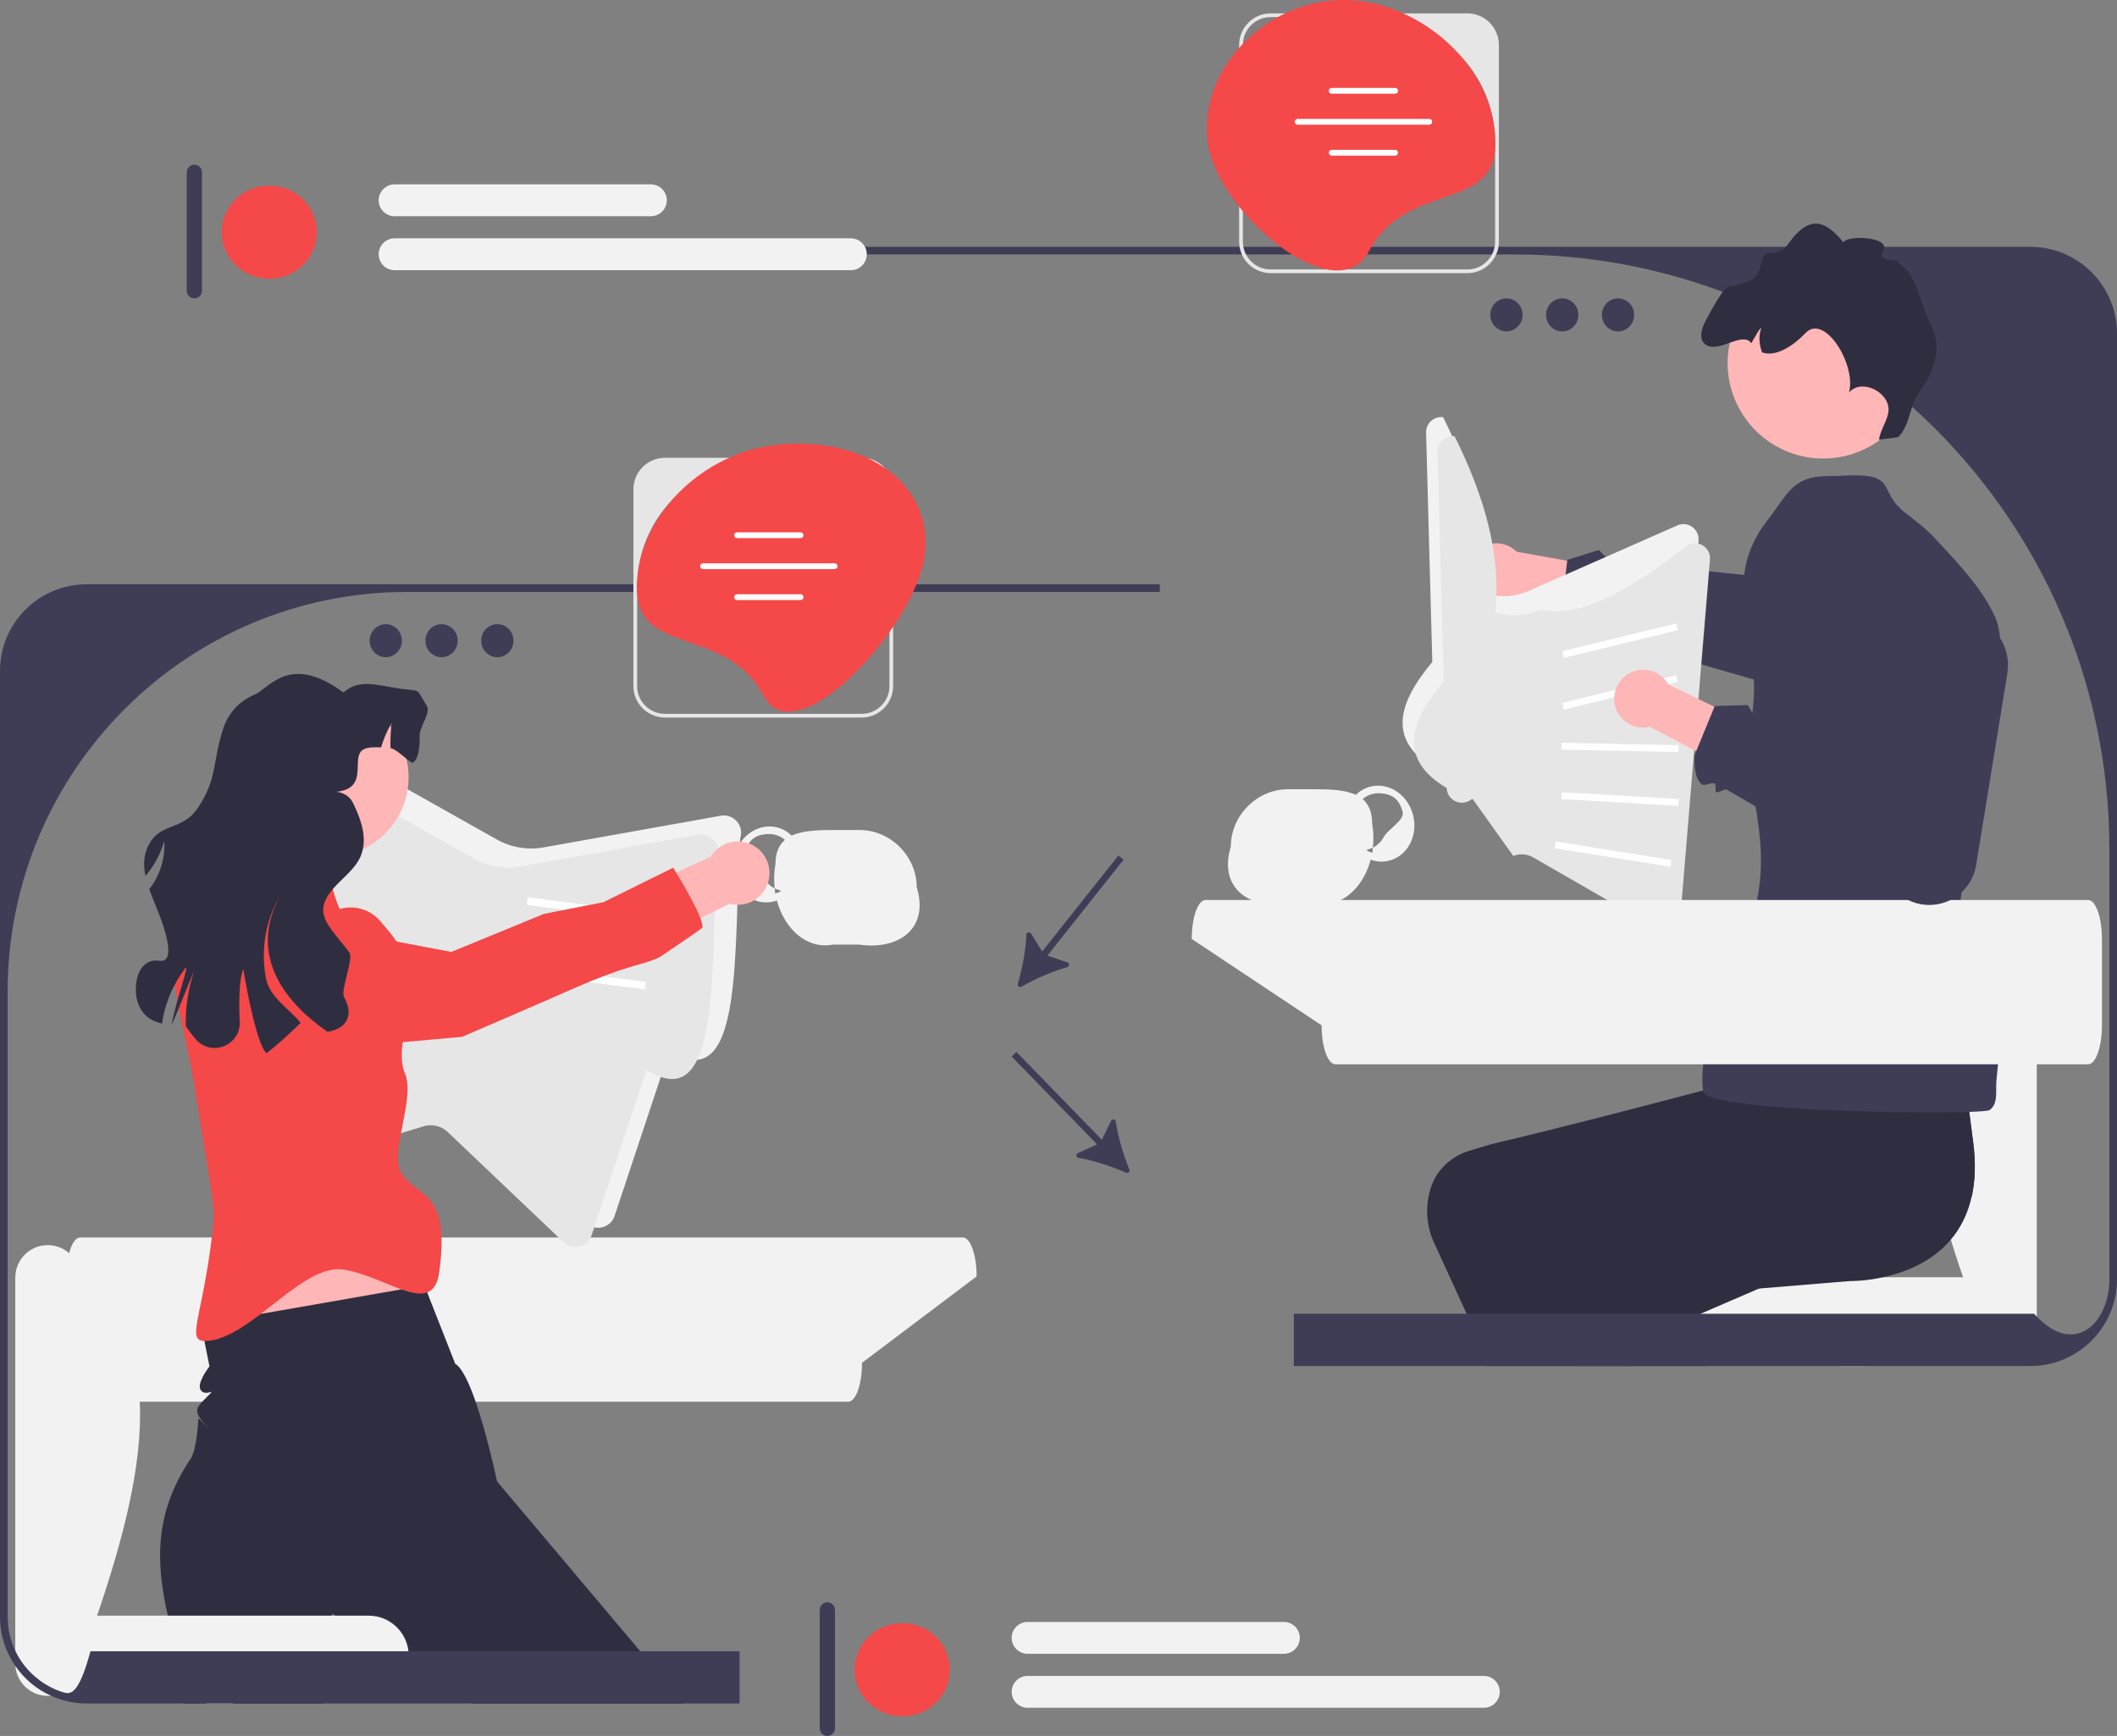 <svg xmlns="http://www.w3.org/2000/svg" width="554.225" height="454.457" viewBox="0 0 554.225 454.457" xmlns:xlink="http://www.w3.org/1999/xlink"><rect x="0" y="0" width="554.225" height="454.457" fill="#808080" stroke="none"/><g><rect x="481.854" y="338.875" width="6.31" height="18.74" fill="#f2f2f2"/><path d="M520.157,353.291h-70.291c-5.226,0-9.462-4.236-9.462-9.462h0c0-5.226,4.236-9.462,9.462-9.462h70.291c5.226,0,9.462,4.236,9.462,9.462h0c0,5.226-4.236,9.462-9.462,9.462Z" fill="#f2f2f2"/><path d="M525.564,353.291h0c4.23,0,7.66-3.429,7.66-7.66v-91.018c0-4.23-3.429-7.66-7.66-7.66h0c-4.23,0-7.66,3.429-7.66,7.66-23.265,17.804-13.809,53.239,0,91.018,0,4.23,3.429,7.66,7.66,7.66v-0Z" fill="#f2f2f2"/><path d="M516.174,313.285c-1.04,4.66-3,8.34-5.46,11.24-5.01,5.93-12.11,8.62-17.71,9.84-5.03,1.1-8.85,1.01-8.85,1.01l-23.65,1.95-18.69,1.54-18.78,1.55c1.07,4.5,2.09,9.67,3.06,15.2,.11,.66,.23,1.33,.35,2h-38.14l-.64-2-3.92-12.15-7.95-17.37c-1.45-2.83-2.18-5.92-2.18-9.03,0-2.07,.33-4.13,.98-6.13,.01-.03,.01-.06,.02-.09,1.53-4.62,5.31-8.16,9.99-9.57l5.65-1.71c16.02-3.74,38.47-9.57,55.59-14.09,14.3-3.78,24.87-6.66,24.87-6.66l.03-.2,2.96-20.24,29.51-2.59,9.59-.85s-.21,1-.13,4.59c0,.22,0,.45,.01,.68,.02,.7,.05,1.5,.09,2.39,.01,.3,.03,.61,.05,.93,.03,.62,.07,1.28,.12,1.99,0,.05,0,.1,.01,.15,.05,.89,.12,1.86,.21,2.9,.02,.43,.06,.87,.1,1.32,.19,2.27,.43,4.87,.74,7.83,.02,.3,.05,.6,.09,.9,.04,.47,.09,.94,.14,1.42,.1,.84,.19,1.7,.29,2.6,.01,.09,.02,.17,.03,.26,.09,.79,.19,1.6,.28,2.44,.11,.91,.22,1.84,.34,2.79,.07,.64,.15,1.3,.24,1.98,.04,.32,.08,.65,.12,.98,.05,.35,.09,.71,.14,1.07,.08,.64,.16,1.3,.25,1.97,.19,1.49,.4,3.03,.61,4.63,.77,5.67,.55,10.48-.36,14.53Z" fill="#2f2e41"/><path d="M516.174,313.285l-7.73,3.34-41.09,17.74-6.85,2.96-16.82,7.26c.48,2.53,.99,5.03,1.54,7.49,.26,1.19,.52,2.37,.8,3.54,.16,.67,.31,1.33,.48,2h-34.04l-.26-2-.99-7.83c-1.97-1.76-3.13-5.13-3.83-8.71-.7-3.57-.95-7.38-1.12-10.02,0-.03,0-.07-.01-.1-.28-4.88,9.25-8.12,13.06-11.16l4.68-1.55c9.67-6.71,24.04-16.87,37.95-26.74,5.27-3.74,10.48-7.44,15.33-10.89,15.08-10.74,26.82-19.13,26.82-19.13l-.88-3.7,9.59-.85s-.21,1-.13,4.59c0,.22,0,.45,.01,.68,.02,.71,.05,1.5,.09,2.39,.01,.3,.03,.61,.05,.93,.03,.62,.07,1.28,.12,1.99,0,.05,0,.1,.01,.15,.05,.89,.12,1.86,.21,2.9,.02,.43,.06,.87,.1,1.32,.18,2.27,.42,4.86,.74,7.83,.02,.3,.05,.6,.09,.9,.04,.47,.09,.94,.14,1.42,.1,.84,.19,1.71,.29,2.6,.01,.09,.02,.17,.03,.26,.09,.79,.19,1.6,.28,2.44,.11,.91,.22,1.84,.34,2.79,.08,.65,.16,1.31,.24,1.98,.04,.32,.08,.65,.12,.98,.05,.35,.09,.71,.14,1.07,.08,.64,.16,1.3,.25,1.97,.19,1.49,.4,3.03,.61,4.63,.77,5.67,.55,10.48-.36,14.53Z" fill="#2f2e41"/><path d="M522.328,265.208c1.57,6.71,.94,11.31,.32,17.87-.23,2.42,.56,5.9-1.79,7.53-2.01,1.37-74.32,.72-74.99-4.88-.76-6.33,.72-12.97,3.81-18.68,5.59-10.34,8.79-23,10.43-31.99,3.47-18.89-4.35-29.15-1.43-47.99,.5-3.21,.6-6.25,.48-9.16-.4-10.11-3.52-18.69-2.53-27.4,.41-3.58,1.51-7.18,3.78-10.92,.67-1.11,1.44-2.23,2.33-3.36,5.16-6.58,6.51-11.54,15.47-11.53,1.37,0,2.83-.09,4.31-.16,2.37-.13,4.79-.22,6.93,.16,5.14,.91,4,4.14,7.32,7.68l1.28,1.28c3.2,2.52,5.97,4.49,8.77,7.53,5.62,6.1,12.29,12.96,15.6,20.58,2.24,5.17,.88,13.07,.82,18.71-.07,7.25-2.31,13.34-4.18,20.25-1.63,6-2.06,12.3-3.17,18.43-1.43,7.93-2.73,15.75-3.39,23.74-.51,6.27,8.33-4.1,8.35,2.18,.02,6.51,0,13.83,1.48,20.13Z" fill="#3f3d56"/><g><path d="M397.071,144.432l22.268,3.987-.503,13.039-23.393-5.053c-.638,.357-1.337,.63-2.088,.794-4.085,.893-8.121-1.695-9.014-5.781-.893-4.085,1.695-8.121,5.781-9.014,2.605-.569,5.187,.281,6.95,2.028h-0Z" fill="#ffb6b6"/><path d="M486.258,175.038c-.98,2-2.5,3.73-4.45,4.99-2.88,1.86-6.26,2.37-9.39,1.69-.38-.08-1.67-.44-3.65-1.02-.34-.1-.7-.2-1.08-.31-2.25-.65-5.18-1.51-8.53-2.48-3.32-.97-7.08-2.06-10.97-3.18l-.02,.01c-1.18-.36-2.4-.71-3.61-1.06h-.02c-9.05-2.57-18.52-5.19-25.42-6.87-.32-.09-1.98,1.5-2.29,1.42-.48-.12-.57-1.95-1.02-2.06-.97-.24-2.24,1.27-3.04,1.07-2.91-.71-4.07-6.9-4.07-6.9l.13-1.04,1.46-12.5,.02-.22,8.23-2.59,2.74,2.65,3.8-1.58,3.54,2.65,7.23,.72,3.12,.32,.21,.01,17.45,1.75,5.14,.52c-.41-2.08-.73-4.14-.96-6.17-.06-.57-.12-1.13-.16-1.69l-.01-.01c-.11-1.2-.18-2.38-.23-3.57,.67-1.11,1.44-2.23,2.33-3.36,5.16-6.58,6.51-11.54,15.47-11.53,1.37,0,2.83-.09,4.31-.16l2.31,20.46,2.54,22.5,.08,.73c.26,2.4-.17,4.75-1.19,6.81Z" fill="#3f3d56"/></g><path d="M443.015,137.944c-1.14-.82-2.6-.97-3.89-.4l-38.86,17.13c-3.54,1.56-7.54,1.84-11.26,.79l-.57-.16c1.618-14.377-2.511-29.849-10.62-46.08-1.05-.14-2.1,.14-2.95,.8-1,.78-1.56,1.96-1.52,3.24l1.22,45.06,.41,14.96c-8.862,10.617-12.068,20.439,.76,28.01,.04,1.41,.81,2.67,2.05,3.35,1.24,.69,2.71,.67,3.93-.05l.79-.47,10.67,14.95c.71-.28,1.45-.42,2.2-.42,1.03,0,2.06,.26,2.98,.79l19.41,11.17,13.22,7.61c1.18,.68,2.61,.71,3.82,.08,1.21-.64,1.99-1.83,2.11-3.19l.37-4.5,1.23-14.8,2.02-24.42,.96-11.65,.15-1.74,3.02-36.51c.12-1.41-.5-2.74-1.65-3.55v-0Z" fill="#f2f2f2"/><path d="M446.015,142.944c-1.14-.82-2.6-.97-3.89-.4-14.057,10.823-27.651,19.498-38.86,17.13-3.54,1.56-7.54,1.84-11.26,.79l-.57-.16c1.618-14.377-2.511-29.849-10.62-46.08-1.05-.14-2.1,.14-2.95,.8-1,.78-1.56,1.96-1.52,3.24l1.22,45.06,.41,14.96c-8.862,10.617-12.068,20.439,.76,28.01,.04,1.41,.81,2.67,2.05,3.35,1.24,.69,2.71,.67,3.93-.05l.79-.47,10.67,14.95c.71-.28,1.45-.42,2.2-.42,1.03,0,2.06,.26,2.98,.79l19.41,11.17,13.22,7.61c1.18,.68,2.61,.71,3.82,.08,1.21-.64,1.99-1.83,2.11-3.19l.37-4.5,1.23-14.8,2.02-24.42,.96-11.65,.15-1.74,3.02-36.51c.12-1.41-.5-2.74-1.65-3.55v-0Z" fill="#e6e6e6"/><rect x="408.765" y="166.826" width="30.693" height="1.802" transform="translate(-27.624 104.972) rotate(-13.669)" fill="#fff"/><rect x="408.765" y="180.343" width="30.693" height="1.802" transform="translate(-30.818 105.355) rotate(-13.669)" fill="#fff"/><rect x="423.211" y="180.317" width="1.802" height="30.693" transform="translate(219.553 615.557) rotate(-88.792)" fill="#fff"/><rect x="423.211" y="193.834" width="1.802" height="30.693" transform="translate(190.671 620.438) rotate(-86.673)" fill="#fff"/><rect x="421.409" y="208.253" width="1.802" height="30.693" transform="translate(134.609 605.136) rotate(-80.881)" fill="#fff"/><path d="M315.591,235.615h231.094c1.987,0,3.598,4.564,3.598,10.193v22.614c0,5.629-1.611,10.193-3.598,10.193h-197.094c-1.987,0-3.598-4.564-3.598-10.193l-34-22.614c0-5.629,1.611-10.193,3.598-10.193h0Z" fill="#f2f2f2"/><path d="M481.565,91.203c-.16-.28-.33-.55-.51-.81-.17-.27-.36-.53-.55-.78-.09-.13-.18-.25-.28-.36-.9-1.15-1.9-2.08-2.92-2.64-.07-.04-.14-.08-.21-.11-.16-.09-.32-.16-.49-.22-.31-.12-.62-.21-.94-.25-.15-.02-.3-.03-.45-.03-.11,0-.22,.01-.33,.02-.06,.01-.13,.02-.2,.03-.08,.01-.17,.03-.25,.05-.09,.02-.18,.05-.26,.08-.08,.03-.17,.06-.25,.1-.09,.04-.18,.08-.26,.13-.09,.05-.17,.1-.25,.15-.09,.06-.17,.12-.25,.18,3.06,1.73,6.06,3.57,8.98,5.5-.18-.36-.37-.7-.58-1.04v0Z" fill="#3f3d56"/><path d="M481.565,91.203c-.16-.28-.33-.55-.51-.81-.17-.27-.36-.53-.55-.78-.09-.13-.18-.25-.28-.36-.9-1.15-1.9-2.08-2.92-2.64-.07-.04-.14-.08-.21-.11-.16-.09-.32-.16-.49-.22-.31-.12-.62-.21-.94-.25-.15-.02-.3-.03-.45-.03-.11,0-.22,.01-.33,.02-.06,.01-.13,.02-.2,.03-.08,.01-.17,.03-.25,.05-.09,.02-.18,.05-.26,.08-.08,.03-.17,.06-.25,.1-.09,.04-.18,.08-.26,.13-.09,.05-.17,.1-.25,.15-.09,.06-.17,.12-.25,.18,3.06,1.73,6.06,3.57,8.98,5.5-.18-.36-.37-.7-.58-1.04v0Z" fill="#3f3d56"/><path d="M531.535,64.613H207.725v2h188.82c19.17,0,37.52,3.46,54.48,9.8h.01c2.33,.87,4.62,1.79,6.89,2.77,5.24,2.24,10.32,4.77,15.24,7.56,3.06,1.73,6.06,3.57,8.98,5.5,6.24,4.11,12.16,8.66,17.72,13.61l.01,.01c.25,.21,.49,.42,.73,.65,31.69,28.49,51.62,69.81,51.62,115.78v112.63c0,11.18-8.86,20.28-19,9.75-.23-.24-.46-.48-.69-.74h-193.81v13.68h192.81c12.51,0,22.69-10.18,22.69-22.69V87.303c0-12.51-10.18-22.69-22.69-22.69h0Z" fill="#3f3d56"/><path d="M481.565,91.203c-.16-.28-.33-.55-.51-.81-.17-.27-.36-.53-.55-.78-.09-.13-.18-.25-.28-.36-.9-1.15-1.9-2.08-2.92-2.64-.07-.04-.14-.08-.21-.11-.16-.09-.32-.16-.49-.22-.31-.12-.62-.21-.94-.25-.15-.02-.3-.03-.45-.03-.11,0-.22,.01-.33,.02-.06,.01-.13,.02-.2,.03-.08,.01-.17,.03-.25,.05-.09,.02-.18,.05-.26,.08-.08,.03-.17,.06-.25,.1-.09,.04-.18,.08-.26,.13-.09,.05-.17,.1-.25,.15-.09,.06-.17,.12-.25,.18,3.06,1.73,6.06,3.57,8.98,5.5-.18-.36-.37-.7-.58-1.04v0Z" fill="#3f3d56"/><path d="M481.565,91.203c-.16-.28-.33-.55-.51-.81-.17-.27-.36-.53-.55-.78-.09-.13-.18-.25-.28-.36-.9-1.15-1.9-2.08-2.92-2.64-.07-.04-.14-.08-.21-.11-.16-.09-.32-.16-.49-.22-.31-.12-.62-.21-.94-.25-.15-.02-.3-.03-.45-.03-.11,0-.22,.01-.33,.02-.06,.01-.13,.02-.2,.03-.08,.01-.17,.03-.25,.05-.09,.02-.18,.05-.26,.08-.08,.03-.17,.06-.25,.1-.09,.04-.18,.08-.26,.13-.09,.05-.17,.1-.25,.15-.09,.06-.17,.12-.25,.18,3.06,1.73,6.06,3.57,8.98,5.5-.18-.36-.37-.7-.58-1.04v0Z" fill="#3f3d56"/><path d="M481.565,91.203c-.16-.28-.33-.55-.51-.81-.17-.27-.36-.53-.55-.78-.09-.13-.18-.25-.28-.36-.9-1.15-1.9-2.08-2.92-2.64-.07-.04-.14-.08-.21-.11-.16-.09-.32-.16-.49-.22-.31-.12-.62-.21-.94-.25-.15-.02-.3-.03-.45-.03-.11,0-.22,.01-.33,.02-.06,.01-.13,.02-.2,.03-.08,.01-.17,.03-.25,.05-.09,.02-.18,.05-.26,.08-.08,.03-.17,.06-.25,.1-.09,.04-.18,.08-.26,.13-.09,.05-.17,.1-.25,.15-.09,.06-.17,.12-.25,.18,3.06,1.73,6.06,3.57,8.98,5.5-.18-.36-.37-.7-.58-1.04v0Z" fill="#3f3d56"/><path d="M474.271,119.859c.584,.07,1.167,.123,1.746,.149,1.803,.099,3.585-.004,5.301-.295,5.217-.836,9.956-3.307,13.612-6.93,3.866-3.823,6.512-8.926,7.227-14.735,1.675-13.713-8.089-26.204-21.801-27.879-13.516-1.661-25.836,7.792-27.803,21.19-.031,.207-.063,.406-.085,.613-1.675,13.721,8.08,26.205,21.802,27.888h-0Z" fill="#ffb6b6"/><path d="M446.915,90.44c3.552,1.757,9.356-3.766,11.579-.589,.361-.687,.76-1.351,1.154-1.979,.357-.562,.867-1.761,1.457-1.967-.747,1.802-.582,4.242,.193,6.333,3.504,1.309,8.091-1.589,11.334-5.017,5.092-5.375,13.407,8.408,11.441,15.541,2.502-3.055,7.932-1.332,9.772,2.161,1.839,3.485-1.268,6.277-1.933,10.164l5.016-.637c3.165-3.082,2.943-8.276,5.55-11.849,4.353-5.979,6.04-12.079,2.767-18.249-2.903-5.456-3.174-12.517-8.499-15.662,2.327-1.138-5.948,.64-3.737-3.068,2.22-3.699-9.613-4.149-10.384-2.167-3.381-4.047-6.792-6.715-10.951-3.472-4.085,3.19-3.662,6.543-8.46,6.243-2.251-.139-2.004,4.058-3.342,5.888-1.331,1.82-6.502,2.989-6.754,2.794-1.366-1.069-6.014,8.03-6.014,8.03,0,0-3.768,5.721-.187,7.501h0Z" fill="#2f2e41"/><g><path d="M384.145,3.503h-51.49c-4.55,0-8.25,3.71-8.25,8.26V63.253c0,.46,.04,.92,.11,1.36,.12,.7,.32,1.37,.6,2,1.29,2.88,4.19,4.89,7.54,4.89h51.49c3.35,0,6.25-2.01,7.54-4.89,.29-.63,.49-1.3,.6-2,.08-.44,.12-.9,.12-1.36V11.763c0-4.55-3.71-8.26-8.26-8.26Zm6.45,63.11c-1.21,2.33-3.64,3.92-6.45,3.92h-51.49c-2.81,0-5.24-1.59-6.45-3.92-.33-.62-.57-1.29-.7-2-.09-.44-.13-.9-.13-1.36V11.763c0-.11,0-.21,.02-.31v-.01c.16-3.88,3.35-6.97,7.26-6.97h25.96c9.55,0,18.15,4.09,24.15,10.61,.03,.04,.06,.07,.09,.1l.05,.05c4.08,4.48,6.93,10.12,8.02,16.35,.04,.24,.09,.47,.12,.71,.01,.05,.01,.1,.02,.14,.24,1.59,.36,3.21,.36,4.86v25.96c0,.46-.04,.92-.13,1.36-.13,.71-.37,1.38-.7,2v-0Z" fill="#e6e6e6"/><path d="M391.489,37.507c0-18.275-16.37-34.261-34.425-37.091-22.853-3.582-43.864,16.558-40.84,37.199,2.649,18.082,33.686,44.309,42.175,28.125,9.714-18.519,33.09-9.958,33.09-28.233Z" fill="#f54848"/><g><path d="M365.255,23.014h-16.62c-.42,0-.76,.34-.76,.76s.34,.76,.76,.76h16.62c.42,0,.76-.34,.76-.76s-.34-.76-.76-.76Z" fill="#fff"/><path d="M365.255,39.224h-16.62c-.42,0-.76,.34-.76,.75,0,.42,.34,.77,.76,.77h16.62c.42,0,.76-.35,.76-.77,0-.41-.34-.75-.76-.75Z" fill="#fff"/><path d="M374.175,31.124h-34.46c-.42,0-.76,.34-.76,.76,0,.42,.34,.76,.76,.76h34.46c.42,0,.76-.34,.76-.76,0-.42-.34-.76-.76-.76Z" fill="#fff"/></g></g><g><path d="M436.758,179.179l20.361,9.859-4.009,12.417-21.156-11.19c-.711,.172-1.457,.245-2.225,.2-4.175-.245-7.36-3.828-7.115-8.003,.245-4.175,3.828-7.36,8.003-7.115,2.662,.156,4.918,1.673,6.142,3.832v-0Z" fill="#ffb6b6"/><path d="M523.585,166.954v-.01c-1.92-3.01-5.03-5.24-8.8-5.95l-2.84-.54c-7,13.06-13.47,26.4-14.68,42.58l-29.68-11.65-1.34-.52-2.69-3.51-4.09,.49-.72-1.24v-.01l-1.2-2.03-8.62,.27-.08,.19-.01,.01-4.2,10.22-.01,.01-.57,1.4-.4,.97s-.25,2.76,.36,5.06v.02c.3,1.15,.82,2.18,1.69,2.67,.72,.4,2.35-.71,3.22-.22,.4,.23-.01,2.03,.42,2.27,.28,.16,2.3-.92,2.59-.76,2.3,1.29,4.9,2.81,7.67,4.45,1.41,.84,2.86,1.7,4.34,2.6,15.42,9.27,33.75,20.93,35.27,21.73,.11,.06,.22,.11,.33,.16,2.76,1.37,6.02,1.71,9.17,.75,.66-.2,1.29-.45,1.88-.75,1.09-.53,2.08-1.22,2.94-2.03,1.98-1.82,3.33-4.28,3.8-7.05l8.18-50.22c.55-3.38-.22-6.68-1.93-9.36Z" fill="#3f3d56"/></g><path d="M369.965,213.473c-.94-3.82-3.75-6.65-7.03-7.51-1.31-.36-2.7-.4-4.08-.06-1.48,.36-2.81,1.11-3.88,2.18-2.73-1.28-6.53-1.47-10.75-1.47h-7c-8.28,0-15,7-15,15-2.16,7.04,.51,11.87,5.42,14,2.67,1.16,6,1.52,9.58,1h7c2.43,.46,4.75,.06,6.82-1,3.65-1.86,6.52-5.76,7.79-10.55,.91,.32,1.86,.5,2.83,.5,.64,0,1.29-.08,1.93-.23,2.36-.58,4.32-2.15,5.52-4.41,1.18-2.23,1.48-4.87,.85-7.45Zm-7.62,5.51c-.69,1.31-1.7,2.31-2.92,2.92-.04,.4-.1,.8-.16,1.19,.45,.18,.24,.17-.14,.08-.66-.16-1.83-.59-1-.79,.45-.11,.89-.27,1.3-.48,.22-2.02,.18-4.14-.2-6.29,0-3.06-.92-5.08-2.49-6.42,.75-.65,1.62-1.11,2.59-1.35,.49-.12,.98-.18,1.46-.18,.61,0,1.19,.04,1.73,.14,2.33,.41,3.97,1.78,4.71,4.81,.51,2.1-3.93,4.58-4.88,6.37Z" fill="#f2f2f2"/></g><path d="M240,232.289c0-8-6.72-15-15-15h-7c-3.98,0-7.59,.17-10.27,1.26-.17,.07-.32,.14-.48,.21-1.08-1.07-2.4-1.82-3.88-2.18-2.67-.65-5.39,.1-7.51,1.82-1.7,1.37-3.02,3.36-3.6,5.75-.63,2.58-.33,5.22,.85,7.45,.61,1.15,1.41,2.11,2.37,2.86,.92,.73,1.99,1.26,3.15,1.55,.64,.15,1.29,.23,1.93,.23,.97,0,1.92-.18,2.83-.5,.83,3.15,2.36,5.91,4.34,7.96,2.75,2.85,6.37,4.33,10.27,3.59h7c10.18,1.47,18.33-4.14,15-15Zm-37-6c-.38,2.15-.42,4.27-.2,6.29,.41,.21,.85,.37,1.3,.48,1.31,.32-2.36,1.19-1.14,.71-.06-.39-.12-.79-.16-1.19-.84-.42-1.57-1.02-2.17-1.78-.28-.35-.53-.73-.75-1.14-.95-1.79-5.39-4.27-4.88-6.37,.51-2.07,1.44-3.37,2.72-4.11,0-.01,.01-.01,.01-.01,1.02-.59,2.26-.83,3.7-.83,.49,0,.98,.06,1.47,.18,.97,.24,1.84,.7,2.59,1.35-1.57,1.34-2.49,3.36-2.49,6.42Z" fill="#f2f2f2"/><path d="M20.984,323.957H252.078c1.987,0,3.598,4.564,3.598,10.193l-30,22.614c0,5.629-1.611,10.193-3.598,10.193H20.984c-1.987,0-3.598-4.564-3.598-10.193v-22.614c0-5.629,1.611-10.193,3.598-10.193Z" fill="#f2f2f2"/><g><path d="M116.51,222.749l4.072,27.084-15.147,4.485-3.286-28.788c-.657-.592-1.241-1.289-1.721-2.087-2.61-4.338-1.208-9.971,3.13-12.581s9.971-1.208,12.581,3.13c1.664,2.767,1.691,6.057,.371,8.757Z" fill="#ffb6b6"/><path d="M124.909,261.137c1.08,12.23-6.19,6.88-11.91,18.82-2.17,4.53-8.61,3.86-11,8-3.64,6.3-.29,34.59-6.75,38.07-6.49,3.5-9.54-6.62-14.67-11.83-5.02-5.1-10.9-3.1-15.19-8.79-4.32-5.71-9.21-10.8-13.53-16.48-.09-.11-.17-.23-.25-.34-1.98-15.58-8.43-33.93-5.73-42.21,3.57-1.3,7.42-2.17,10.43-2.14,5.54,.07,3.2,3.09,7.96,5.47,4,2,8.94,12.46,12.8,14.79,2.75,1.65,9.54,14.76,13.09,13.63,5.81-1.85,11.53-28.6,10.17-33.5-1.15-4.09-6.89-9.21-7.05-13.33-.01-.15-.01-.31,0-.46,5.77,2.07,16.49-3.21,22.4-1.3,4.22,1.37,9.2,6.52,9.49,10.91,.3,4.5-.66,16.18-.26,20.69Z" fill="#f54848"/></g><path d="M192.92,215.035c-1.05-1.21-2.62-1.77-4.2-1.49l-46.39,8.29c-4.19,.76-8.56,.02-12.27-2.07l-6.88-3.87-12.88-7.25-2.5-1.4-10.48-5.9-3.29-1.85c-1.26-.71-2.75-.78-4.07-.18-1.32,.59-2.25,1.75-2.55,3.16l-3.25,15.19-.24,1.09-1.83,8.57-4.58,21.35-.72,3.39-.32,1.47-2.34,10.95-.44,2.02-6.21,29.01-.54,2.51c-.3,1.41,.06,2.83,1,3.89,.1,.13,.22,.25,.35,.37,1.19,1.1,2.82,1.47,4.36,1l1.3-.4,9.79-2.97,22.43-6.8,4.8-1.46,5.9-1.79c.62-.19,1.25-.28,1.88-.28,1.65,0,3.27,.62,4.49,1.79l29,27.58,1.28,1.22c1.12,1.07,2.69,1.48,4.19,1.1,1.29-.32,2.34-1.16,2.92-2.32,.11-.2,.2-.41,.27-.63l8.11-24.4,1.39-4.18,4.52-13.6,.36-1.08c19.835,12.668,16.62-27.329,18.51-55.66,.51-1.52,.18-3.16-.87-4.37Z" fill="#f2f2f2"/><path d="M186.92,220.035c-1.05-1.21-2.62-1.77-4.2-1.49l-46.39,8.29c-4.19,.76-8.56,.02-12.27-2.07l-6.88-3.87-12.88-7.25-2.5-1.4-10.48-5.9-3.29-1.85c-1.26-.71-2.75-.78-4.07-.18-1.32,.59-2.25,1.75-2.55,3.16l-3.25,15.19-.24,1.09-1.83,8.57-4.58,21.35-.72,3.39-.32,1.47-2.34,10.95-.44,2.02-6.21,29.01-.54,2.51c-.3,1.41,.06,2.83,1,3.89,.1,.13,.22,.25,.35,.37,1.19,1.1,2.82,1.47,4.36,1l1.3-.4,9.79-2.97,22.43-6.8,4.8-1.46,5.9-1.79c.62-.19,1.25-.28,1.88-.28,1.65,0,3.27,.62,4.49,1.79l29,27.58,1.28,1.22c1.12,1.07,2.69,1.48,4.19,1.1,1.29-.32,2.34-1.16,2.92-2.32,.11-.2,.2-.41,.27-.63l8.11-24.4,1.39-4.18,4.52-13.6,.36-1.08c19.835,12.668,16.62-27.329,18.51-55.66,.51-1.52,.18-3.16-.87-4.37Z" fill="#e6e6e6"/><polygon points="55.993 307.667 56.943 347.875 113.931 346.306 102.414 301.804 55.993 307.667" fill="#ffb6b6"/><path d="M123.52,445.957c.69-3.26-1.53-.62-3.03-2l-.12-.12c-1.63-1.81-3.68-2.62-3.65-4.87,.03-2.25-3.89-.24-6.09-2.44-.47-.47-1.81-1.38-3.64-2.52-5.69-3.54-16.06-9.32-19.17-11.05-.58-.32-.91-.5-.91-.5,0,0-.01,.17-.04,.5-.17,2.09-.87,10.56-1.72,21-.05,.66-.1,1.33-.16,2H48.15c.04-.68,.06-1.35,.07-2,.06-3.12-.2-6.03-.92-8.46-1.3-4.37-2.46-8.53-3.37-12.54-3.33-14.61-3.29-27.27,5.97-41.06,1.71-2.54,2.04-10.63,2.04-10.63,0,0,3.15,3.12,3.96,3.9-.2-.21-.6-.61-1.26-1.27-3.74-3.74-3.62-4.87-1.7-6.94,.34-.36,.73-.75,1.17-1.19,2.93-2.93,0,0-1.47-1.72-1.46-1.73,2.2-6.35,2.2-6.35l-1.39-6.96-.81-4.04,4.25-.74,11.38-1.99,42.84-7.48,.81,2.07,7.26,18.47c1.79,1.03,3.66,5.08,5.34,9.93,3.14,9.05,5.6,20.86,5.6,20.86l47.34,56.14,.46,.55c.4,.47,.77,.96,1.12,1.45h-55.52Z" fill="#2f2e41"/><rect x="53.999" y="427.957" width="7" height="18" fill="#e6e6e6"/><path d="M18.499,422.957H96.499c5.799,0,10.5,4.701,10.5,10.5h0c0,5.799-4.701,10.5-10.5,10.5H18.499c-5.799,0-10.5-4.701-10.5-10.5h0c0-5.799,4.701-10.5,10.5-10.5Z" fill="#f2f2f2"/><path d="M12.5,443.957h-0c-4.694,0-8.5-3.806-8.5-8.5v-101c0-4.694,3.806-8.5,8.5-8.5h0c4.694,0,8.5,3.806,8.5,8.5,25.816,19.757,15.323,59.077,0,101,0,4.694-3.806,8.5-8.5,8.5v0Z" fill="#f2f2f2"/><path d="M114.999,332.957c-1.648,12.086-13.19,1.44-24.8-.57-10.8-1.86-23.64,16.98-35.2,18.57-7.47,1.03-1.58-5.17,1-32,.33-3.45-3.88-26.32-4.39-30.37-1.98-15.58-8.43-33.93-5.73-42.21,.46-1.44,1.2-2.57,2.29-3.33,5.13-3.59,7.42-6.48,10.87-11.64,2.92-4.38,5.04-7.76,10.48-8.11,5.13-.33,10.94,.79,15.89,1.87,5.41,1.19-.73,.77,.59,3.79,.64,1.48,1.74,6.94,3,9h0c3.825-1.098,7.939,.132,10.535,3.147,3.02,3.508,5.741,6.73,7.615,11.733,2.82,7.48-4.29,20.79-1.15,28.12,2.83,6.62-4.09,20.73-1,26,3.92,6.71,13,4,10,26v-0Z" fill="#f54848"/><rect x="153.921" y="221.013" width="2" height="34.059" transform="translate(-100.797 361.625) rotate(-82.737)" fill="#fff"/><rect x="152.078" y="230.841" width="2" height="34.059" transform="translate(-112.158 368.382) rotate(-82.737)" fill="#fff"/><rect x="151.078" y="238.841" width="2" height="34.059" transform="translate(-120.967 374.379) rotate(-82.737)" fill="#fff"/><circle cx="86.153" cy="203.45" r="20.816" fill="#ffb6b6"/><g><path d="M186.037,224.313l-22.574,10.248,4.055,13.712,23.481-11.684c.774,.207,1.59,.308,2.432,.279,4.58-.155,8.168-3.994,8.013-8.574-.155-4.58-3.994-8.168-8.574-8.013-2.921,.099-5.433,1.699-6.833,4.031l-0,0Z" fill="#ffb6b6"/><path d="M166.664,231.886l-8.701,4.306-15.549,3.051-21.079,8.654-3.197,1.308-14.752-2.802-10.215-1.952-3.366-.639-12.253-2.336-2.437-.152c-.667-.19-1.387-.372-2.177-.533-2.353-.496-5.173-.872-8.062-1.018-.87-.043-1.752-.067-2.626-.06-7.476,.019-14.646,1.785-14.822,7.118-.137,4.361,.732,8.528,2.406,12.287,.255,.571,.522,1.123,.811,1.673,3.543,6.742,9.762,11.919,17.329,14.024,1.65,.457,3.359,.761,5.118,.917l.365-.035,1.368-.12,2.245-.199,4.12-.372,32.347-2.904,3.866-.346,3.585-.326,.082-.038c4.578-1.963,17.214-7.384,29.97-12.994,11.691-5.147,16.623-5.781,20.103-7.144,.691-.27,1.321-.561,1.941-.928,.555-.339,10.703-7.263,10.759-7.402,.184-.428-.019-1.336-.479-2.531-1.306-3.444-4.659-9.165-6.352-11.974l-.771-1.263-9.576,4.735h-0Z" fill="#f54848"/></g><path d="M22.69,152.954c-12.531,0-22.69,10.159-22.69,22.69v247.62c0,4.78,1.49,9.23,4.03,12.89,2.32,3.36,5.53,6.06,9.28,7.76h.03c2.86,1.31,6.01,2.04,9.35,2.04H193.62v-13.68H23.69c-3.18,11.68-5.29,11.34-7.26,10.71-2.36-.74-4.54-1.9-6.44-3.4-.02,0-.02-.01-.02-.02-2.54-1.96-4.58-4.49-5.97-7.42-1.28-2.69-2-5.7-2-8.88v-163.642c0-57.806,46.861-104.668,104.668-104.668h196.952v-2H22.69v-0Z" fill="#3f3d56"/><path d="M109.89,192.295c-.01,2.14-.02,6.35-1.87,7.41l-.48-.23c-.32-.2-.72-.51-1.15-.86-1.32-1.08-3-2.57-4.15-2.77-.06-1.8-.01-3.6,.17-5.39,.05-.43,.1-.86,.16-1.29-.17,.29-.33,.58-.49,.88-.95,1.78-1.73,3.66-2.3,5.59-1.9,.02-4.44-.24-5.47,1.35-1.49,2.31,.64,7.23-2.99,9.36-.77,.45-1.8,.78-3.17,.93,1.44,.23,3.27,.93,4.19,2.77,1.9,3.8,3.52,8.2,2.66,12.25-.13,.6-.31,1.19-.55,1.77-1.46,3.52-4.84,5.78-7.32,8.68-.05,.05-.09,.1-.13,.15-1.91,2.28-2.55,4.15-2.35,5.92,.36,3.25,3.53,6.15,6.8,10.51,1.21,1.62-2.4,10.03-1.37,11.77,1.05,1.74,1.61,3.94,.78,5.8-.89,1.98-2.89,2.86-5.11,3.2-6.34-4.35-11.79-9.89-14.24-16.42-2.12-5.64-2.01-12,1.69-18.98-3.55,6.14-4.89,13.52-3.73,20.52,.03,.25,.07,.49,.12,.73,.18,.94,.48,1.79,.88,2.59,1.79,3.57,5.51,5.93,8.25,9.22-1.15,1.16-3.03,2.93-4.86,4.56-1.56,1.4-3.1,2.68-4.11,3.39-.68-.63-1.39-2.18-2.06-4.2-.27-.81-.54-1.7-.79-2.63-1.57-5.63-2.85-12.89-3.18-15.12-.91,1.71-1.17,6.54-1.04,11.51,.02,.73,.05,1.46,.08,2.18,.29,6.26-7.46,9.34-11.54,4.59-.84-.99-1.7-2.1-2.58-3.35-.11-4.78,.57-9.58,2.07-14.11,.04-.13,.06-.19,.06-.21-.2,.29-2.3,5.51-3.95,9.53-.85,2.06-1.58,3.8-1.89,4.41,.31-1.85,.9-4.13,1.52-6.36,1.41-5.01,3-9.72,2.01-8.42-1.01,1.33-1.92,2.75-2.7,4.23-1.56,2.91-2.65,6.08-3.2,9.34-.05,.29-.1,.58-.13,.88-.91-.23-1.79-.55-2.63-.97-2.65-1.37-4.08-4.24-4.23-7.23-.24-4.68,1.83-8.92,6.09-8.26,1.62,.25,2.3-.71,2.39-2.28,.22-3.25-2.03-9.13-3.34-12.29-.56-1.35-1.14-2.75-1.64-4.16,2.77-3.53,4.24-8.09,3.92-12.57-.95,3.34-2.64,6.46-4.91,9.09-.49-2.36-.53-4.72,.34-6.97,2.91-7.48,9.12-4.31,13.51-11.03,5.13-7.85,3.62-11.95,6.6-20.85,1.28-3.84,4.31-7.06,8.07-8.58,3.76-1.51,9.12-11.12,23.33-.57,.23-.21,.46-.41,.7-.59,4.03-3.04,8.99-1.1,14.3-.41,5.62,.73,3.76-.34,6.79,4.45,1.14,1.81-1.81,5.4-1.83,7.54v-0Z" fill="#2f2e41"/><g><path d="M231.64,122.524c0-.007-.003-.01-.01-.01-1.11-1.22-2.59-2.1-4.26-2.47h-.01c-.58-.13-1.17-.2-1.79-.2h-51.49c-4.55,0-8.26,3.71-8.26,8.26v51.49c0,4.55,3.71,8.25,8.26,8.25h51.49c4.55,0,8.25-3.7,8.25-8.25v-51.49c0-2.15-.82-4.11-2.18-5.58Zm1.21,57.07c0,4.02-3.26,7.28-7.28,7.28h-51.49c-4.02,0-7.28-3.26-7.28-7.28v-25.96c0-.23,0-.45,.01-.68,.03-1.46,.15-2.9,.37-4.32,.03-.24,.08-.47,.12-.71,1.09-6.23,3.94-11.87,8.02-16.35l.05-.05c6-6.58,14.64-10.71,24.24-10.71h25.96c4.02,0,7.28,3.27,7.28,7.29v51.49Z" fill="#e6e6e6"/><path d="M166.734,153.849c0-18.275,16.37-34.261,34.425-37.091,22.853-3.582,43.864,8.558,40.84,29.199-2.649,18.082-33.686,52.309-42.175,36.125-9.714-18.519-33.09-9.958-33.09-28.233h-0Z" fill="#f54848"/><g><path d="M209.59,139.355h-16.62c-.42,0-.76,.34-.76,.76s.34,.76,.76,.76h16.62c.42,0,.76-.34,.76-.76s-.34-.76-.76-.76Z" fill="#fff"/><path d="M209.59,155.565h-16.62c-.42,0-.76,.34-.76,.75,0,.42,.34,.77,.76,.77h16.62c.42,0,.76-.35,.76-.77,0-.41-.34-.75-.76-.75Z" fill="#fff"/><path d="M218.51,147.465h-34.46c-.42,0-.76,.34-.76,.76,0,.42,.34,.76,.76,.76h34.46c.42,0,.76-.34,.76-.76,0-.42-.34-.76-.76-.76Z" fill="#fff"/></g></g><g><path d="M50.881,43.113c-1.103,0-2,.897-2,2v31c0,1.103,.897,2,2,2s2-.897,2-2v-31c0-1.103-.897-2-2-2Z" fill="#3f3d56"/><g><ellipse cx="70.483" cy="60.783" rx="12.463" ry="12.201" fill="#f54848"/><path d="M170.395,56.609H103.31c-2.301,0-4.174-1.872-4.174-4.174s1.873-4.174,4.174-4.174h67.085c2.301,0,4.174,1.872,4.174,4.174s-1.873,4.174-4.174,4.174Z" fill="#f2f2f2"/><path d="M222.749,70.736H103.31c-2.301,0-4.174-1.872-4.174-4.174s1.873-4.174,4.174-4.174h119.438c2.301,0,4.174,1.872,4.174,4.174s-1.873,4.174-4.174,4.174Z" fill="#f2f2f2"/></g></g><g><path d="M216.599,419.457c-1.103,0-2,.897-2,2v31c0,1.103,.897,2,2,2s2-.897,2-2v-31c0-1.103-.897-2-2-2Z" fill="#3f3d56"/><g><ellipse cx="236.2" cy="437.127" rx="12.463" ry="12.201" fill="#f54848"/><path d="M336.113,432.953h-67.085c-2.301,0-4.174-1.873-4.174-4.174s1.873-4.174,4.174-4.174h67.085c2.301,0,4.174,1.873,4.174,4.174s-1.873,4.174-4.174,4.174Z" fill="#f2f2f2"/><path d="M388.467,447.08h-119.438c-2.301,0-4.174-1.873-4.174-4.174s1.873-4.174,4.174-4.174h119.438c2.301,0,4.174,1.873,4.174,4.174s-1.873,4.174-4.174,4.174Z" fill="#f2f2f2"/></g></g><g><ellipse cx="100.99" cy="167.727" rx="4.228" ry="4.323" fill="#3f3d56"/><ellipse cx="115.597" cy="167.727" rx="4.228" ry="4.323" fill="#3f3d56"/><ellipse cx="130.204" cy="167.727" rx="4.228" ry="4.323" fill="#3f3d56"/></g><g><ellipse cx="394.38" cy="82.435" rx="4.228" ry="4.323" fill="#3f3d56"/><ellipse cx="408.987" cy="82.435" rx="4.228" ry="4.323" fill="#3f3d56"/><ellipse cx="423.594" cy="82.435" rx="4.228" ry="4.323" fill="#3f3d56"/></g><path d="M266.449,257.553c-.168,.571,.438,1.052,.956,.759,3.617-2.043,8.039-4.037,11.981-5.113,.631-.172,.652-1.056,.031-1.264l-5.225-1.755,19.955-25.127-1.359-1.079-19.955,25.127-2.894-4.693c-.343-.557-1.2-.337-1.224,.317-.155,4.084-1.095,8.842-2.266,12.829Z" fill="#3f3d56"/><path d="M294.787,307.005c.545,.239,1.099-.299,.875-.851-1.564-3.848-2.975-8.489-3.538-12.537-.09-.648-.964-.781-1.25-.193l-2.409,4.958-22.367-23.006-1.244,1.21,22.367,23.006-5.025,2.27c-.596,.269-.488,1.147,.158,1.255,4.03,.676,8.63,2.218,12.433,3.889Z" fill="#3f3d56"/></svg>